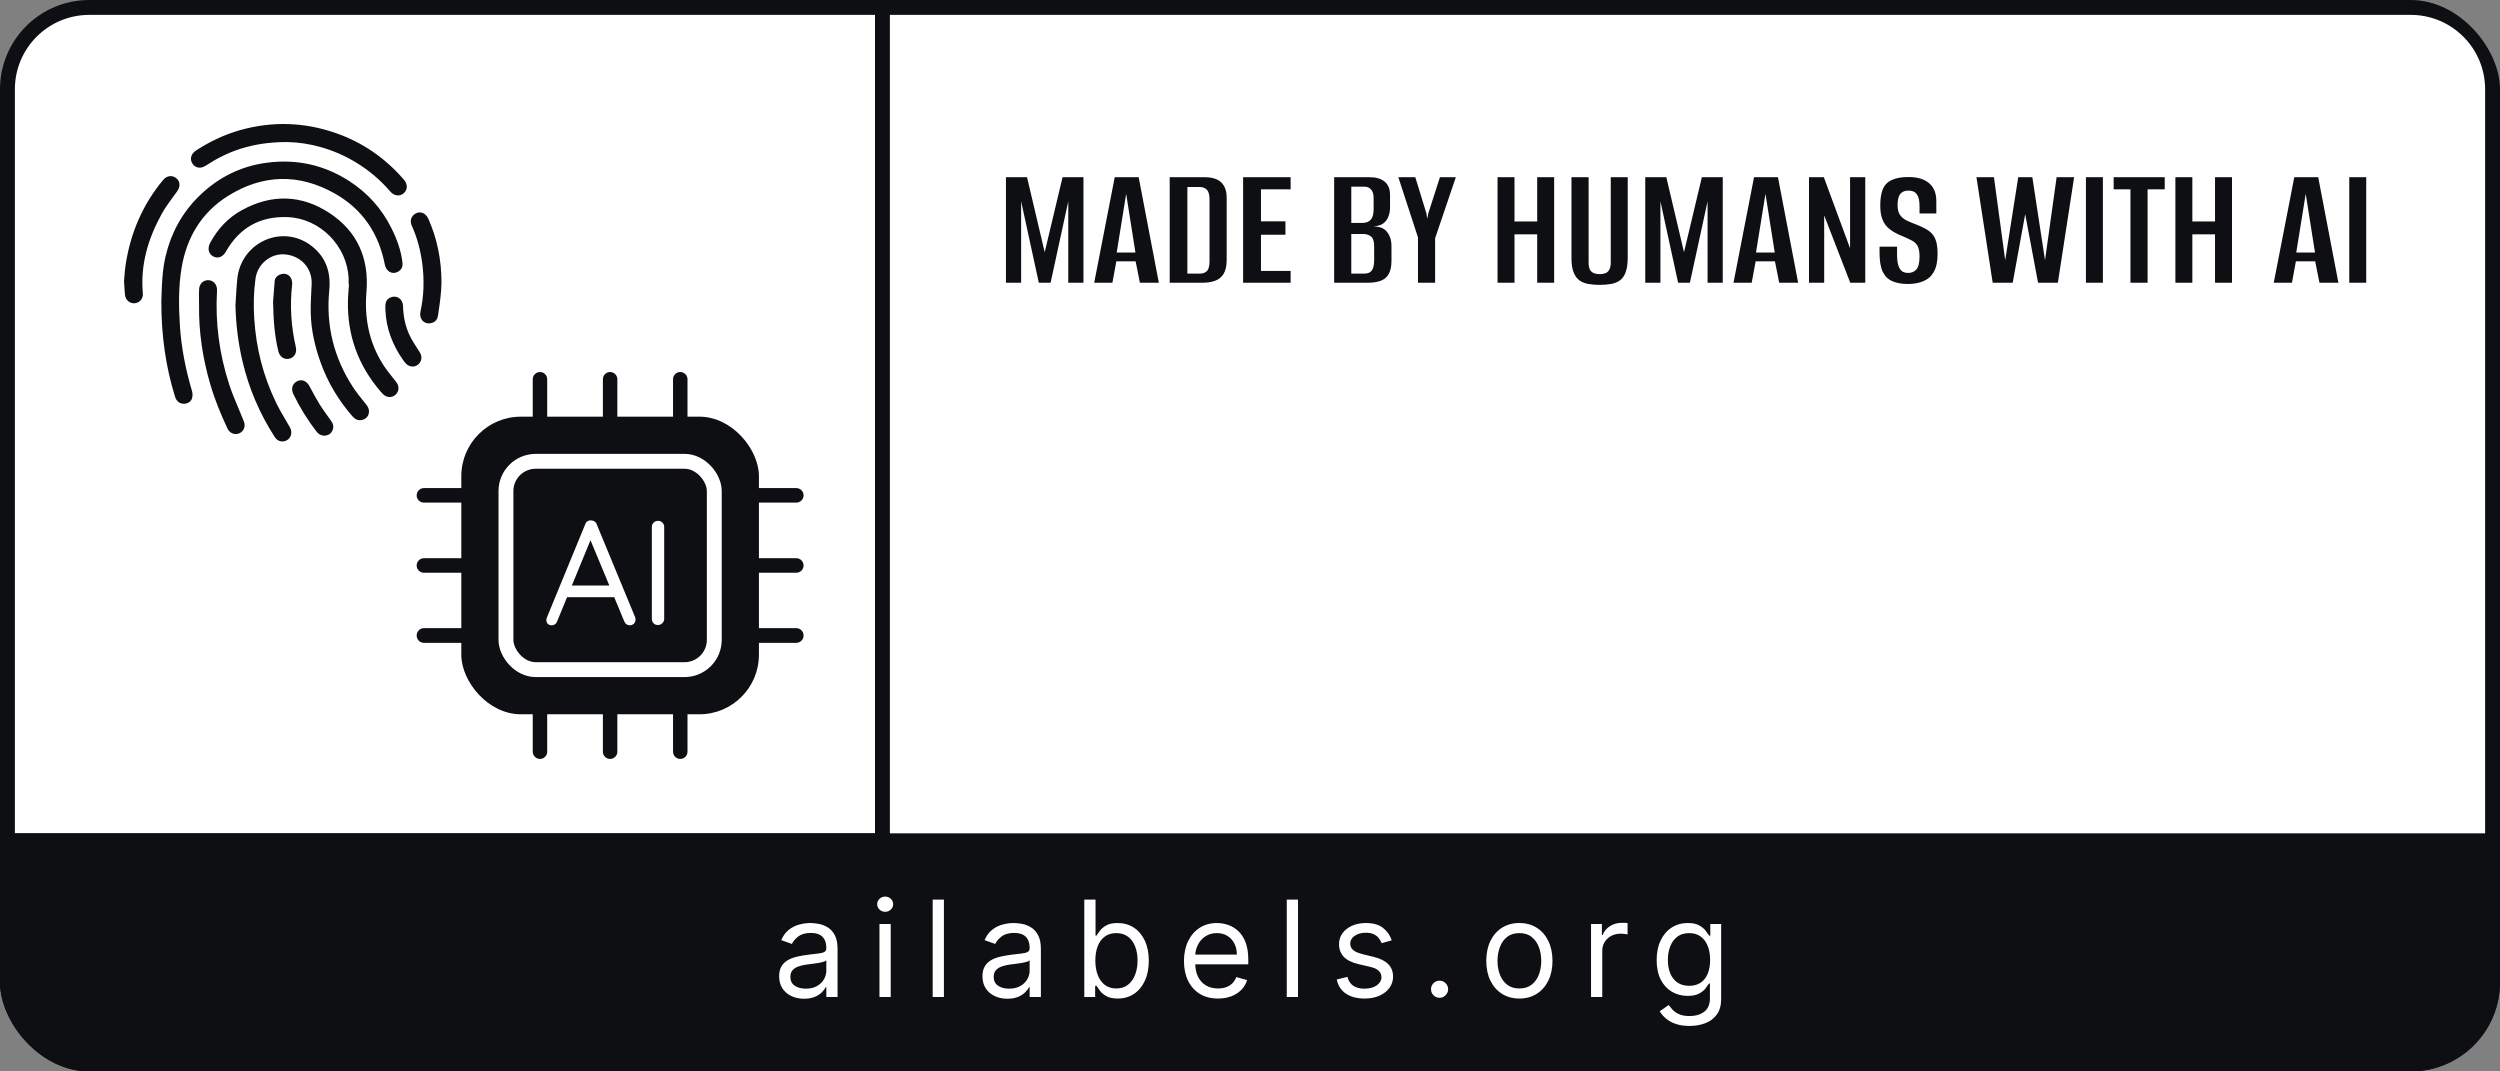 <svg width="168" height="72" viewBox="0 0 168 72" fill="none" xmlns="http://www.w3.org/2000/svg">
<rect x="0" y="0" width="168" height="72" fill="#808080" stroke="none"/>
<g clip-path="url(#clip0_5_39)">
<path d="M6 0.5H162C165.038 0.5 167.5 2.962 167.5 6V66C167.5 69.038 165.038 71.5 162 71.5H6C2.962 71.5 0.5 69.038 0.5 66V6C0.5 2.962 2.962 0.5 6 0.5Z" fill="white" stroke="#0D0F12" stroke-miterlimit="10"/>
<rect y="56" width="168" height="16" fill="#0D0F12"/>
<path d="M54.034 67.115C53.723 67.115 53.44 67.056 53.187 66.939C52.933 66.82 52.732 66.648 52.583 66.425C52.434 66.199 52.359 65.926 52.359 65.606C52.359 65.325 52.414 65.097 52.525 64.923C52.636 64.746 52.784 64.607 52.969 64.507C53.155 64.407 53.359 64.332 53.583 64.283C53.809 64.232 54.036 64.192 54.264 64.162C54.562 64.124 54.804 64.095 54.989 64.076C55.177 64.054 55.313 64.019 55.398 63.97C55.486 63.921 55.529 63.836 55.529 63.715V63.689C55.529 63.374 55.443 63.129 55.271 62.954C55.1 62.779 54.841 62.692 54.494 62.692C54.134 62.692 53.852 62.771 53.647 62.928C53.443 63.086 53.299 63.254 53.216 63.433L52.5 63.178C52.627 62.879 52.798 62.647 53.011 62.481C53.226 62.312 53.461 62.195 53.714 62.129C53.97 62.061 54.221 62.027 54.468 62.027C54.626 62.027 54.807 62.046 55.012 62.084C55.218 62.121 55.418 62.196 55.609 62.311C55.803 62.426 55.964 62.6 56.092 62.832C56.22 63.065 56.284 63.376 56.284 63.766V67H55.529V66.335H55.491C55.44 66.442 55.355 66.556 55.236 66.677C55.116 66.799 54.957 66.902 54.759 66.987C54.561 67.072 54.319 67.115 54.034 67.115ZM54.149 66.438C54.447 66.438 54.699 66.379 54.903 66.262C55.11 66.144 55.265 65.993 55.37 65.808C55.476 65.623 55.529 65.428 55.529 65.223V64.533C55.498 64.571 55.427 64.606 55.319 64.638C55.212 64.668 55.089 64.695 54.948 64.718C54.809 64.739 54.674 64.758 54.542 64.776C54.412 64.79 54.306 64.803 54.226 64.814C54.029 64.84 53.846 64.881 53.676 64.939C53.508 64.994 53.371 65.078 53.267 65.191C53.164 65.302 53.113 65.453 53.113 65.645C53.113 65.907 53.21 66.105 53.404 66.239C53.6 66.371 53.848 66.438 54.149 66.438ZM59.1 67V62.091H59.855V67H59.1ZM59.484 61.273C59.337 61.273 59.21 61.223 59.104 61.123C58.999 61.022 58.947 60.902 58.947 60.761C58.947 60.621 58.999 60.5 59.104 60.4C59.21 60.3 59.337 60.25 59.484 60.25C59.631 60.25 59.757 60.3 59.861 60.4C59.968 60.5 60.021 60.621 60.021 60.761C60.021 60.902 59.968 61.022 59.861 61.123C59.757 61.223 59.631 61.273 59.484 61.273ZM63.431 60.455V67H62.676V60.455H63.431ZM67.697 67.115C67.385 67.115 67.103 67.056 66.85 66.939C66.596 66.82 66.395 66.648 66.246 66.425C66.096 66.199 66.022 65.926 66.022 65.606C66.022 65.325 66.077 65.097 66.188 64.923C66.299 64.746 66.447 64.607 66.632 64.507C66.818 64.407 67.022 64.332 67.246 64.283C67.472 64.232 67.699 64.192 67.927 64.162C68.225 64.124 68.467 64.095 68.652 64.076C68.84 64.054 68.976 64.019 69.061 63.97C69.149 63.921 69.192 63.836 69.192 63.715V63.689C69.192 63.374 69.106 63.129 68.933 62.954C68.763 62.779 68.504 62.692 68.157 62.692C67.797 62.692 67.514 62.771 67.31 62.928C67.105 63.086 66.962 63.254 66.878 63.433L66.162 63.178C66.29 62.879 66.461 62.647 66.674 62.481C66.889 62.312 67.123 62.195 67.377 62.129C67.633 62.061 67.884 62.027 68.131 62.027C68.289 62.027 68.47 62.046 68.674 62.084C68.881 62.121 69.08 62.196 69.272 62.311C69.466 62.426 69.627 62.6 69.755 62.832C69.883 63.065 69.947 63.376 69.947 63.766V67H69.192V66.335H69.154C69.103 66.442 69.018 66.556 68.898 66.677C68.779 66.799 68.62 66.902 68.422 66.987C68.224 67.072 67.982 67.115 67.697 67.115ZM67.812 66.438C68.11 66.438 68.361 66.379 68.566 66.262C68.773 66.144 68.928 65.993 69.032 65.808C69.139 65.623 69.192 65.428 69.192 65.223V64.533C69.16 64.571 69.09 64.606 68.981 64.638C68.875 64.668 68.751 64.695 68.611 64.718C68.472 64.739 68.337 64.758 68.205 64.776C68.075 64.79 67.969 64.803 67.888 64.814C67.692 64.84 67.509 64.881 67.339 64.939C67.17 64.994 67.034 65.078 66.93 65.191C66.827 65.302 66.776 65.453 66.776 65.645C66.776 65.907 66.873 66.105 67.067 66.239C67.263 66.371 67.511 66.438 67.812 66.438ZM72.865 67V60.455H73.62V62.871H73.684C73.739 62.785 73.816 62.677 73.914 62.545C74.014 62.41 74.157 62.291 74.342 62.187C74.53 62.08 74.783 62.027 75.103 62.027C75.516 62.027 75.88 62.13 76.196 62.337C76.511 62.544 76.757 62.837 76.934 63.216C77.111 63.595 77.199 64.043 77.199 64.558C77.199 65.078 77.111 65.529 76.934 65.91C76.757 66.289 76.512 66.584 76.199 66.792C75.886 66.999 75.525 67.102 75.115 67.102C74.8 67.102 74.548 67.05 74.358 66.946C74.168 66.839 74.022 66.719 73.92 66.585C73.818 66.448 73.739 66.335 73.684 66.246H73.594V67H72.865ZM73.607 64.546C73.607 64.916 73.661 65.243 73.77 65.527C73.879 65.808 74.037 66.028 74.246 66.188C74.455 66.346 74.711 66.425 75.013 66.425C75.329 66.425 75.592 66.342 75.803 66.175C76.016 66.007 76.175 65.781 76.282 65.498C76.391 65.212 76.445 64.895 76.445 64.546C76.445 64.2 76.392 63.889 76.285 63.612C76.181 63.333 76.022 63.113 75.809 62.951C75.598 62.787 75.333 62.705 75.013 62.705C74.706 62.705 74.449 62.782 74.24 62.938C74.031 63.091 73.873 63.306 73.767 63.584C73.66 63.858 73.607 64.179 73.607 64.546ZM81.851 67.102C81.378 67.102 80.97 66.998 80.627 66.789C80.286 66.578 80.023 66.284 79.838 65.907C79.655 65.528 79.563 65.087 79.563 64.584C79.563 64.081 79.655 63.638 79.838 63.254C80.023 62.869 80.281 62.568 80.611 62.353C80.944 62.136 81.331 62.027 81.775 62.027C82.03 62.027 82.283 62.07 82.532 62.155C82.781 62.24 83.008 62.379 83.213 62.57C83.417 62.76 83.58 63.011 83.702 63.325C83.823 63.638 83.884 64.023 83.884 64.481V64.801H80.1V64.149H83.117C83.117 63.872 83.062 63.625 82.951 63.408C82.842 63.19 82.687 63.019 82.484 62.893C82.284 62.767 82.047 62.705 81.775 62.705C81.474 62.705 81.214 62.779 80.995 62.928C80.778 63.075 80.61 63.267 80.493 63.504C80.376 63.74 80.317 63.994 80.317 64.264V64.699C80.317 65.07 80.381 65.384 80.509 65.642C80.639 65.897 80.819 66.092 81.049 66.227C81.279 66.359 81.547 66.425 81.851 66.425C82.049 66.425 82.228 66.397 82.388 66.342C82.55 66.284 82.69 66.199 82.807 66.086C82.924 65.971 83.015 65.828 83.079 65.658L83.807 65.862C83.731 66.109 83.602 66.327 83.421 66.514C83.24 66.7 83.016 66.844 82.749 66.949C82.483 67.051 82.184 67.102 81.851 67.102ZM87.226 60.455V67H86.471V60.455H87.226ZM93.524 63.19L92.847 63.382C92.804 63.269 92.741 63.159 92.658 63.053C92.577 62.944 92.466 62.855 92.326 62.784C92.185 62.714 92.005 62.679 91.786 62.679C91.485 62.679 91.235 62.748 91.035 62.887C90.837 63.023 90.737 63.197 90.737 63.408C90.737 63.595 90.806 63.743 90.942 63.852C91.078 63.961 91.291 64.051 91.581 64.124L92.31 64.303C92.749 64.409 93.076 64.572 93.291 64.791C93.506 65.009 93.614 65.289 93.614 65.632C93.614 65.913 93.533 66.165 93.371 66.386C93.211 66.608 92.987 66.783 92.7 66.91C92.412 67.038 92.078 67.102 91.696 67.102C91.196 67.102 90.781 66.994 90.453 66.776C90.125 66.559 89.917 66.242 89.83 65.824L90.546 65.645C90.614 65.909 90.743 66.107 90.932 66.239C91.124 66.371 91.374 66.438 91.683 66.438C92.035 66.438 92.314 66.363 92.521 66.214C92.73 66.062 92.834 65.881 92.834 65.671C92.834 65.5 92.774 65.357 92.655 65.242C92.536 65.125 92.353 65.038 92.105 64.98L91.287 64.788C90.838 64.682 90.507 64.517 90.296 64.293C90.088 64.067 89.983 63.785 89.983 63.446C89.983 63.169 90.061 62.924 90.216 62.711C90.374 62.498 90.588 62.331 90.859 62.209C91.132 62.088 91.441 62.027 91.786 62.027C92.272 62.027 92.653 62.133 92.93 62.347C93.209 62.56 93.407 62.841 93.524 63.19ZM96.739 67.051C96.581 67.051 96.446 66.995 96.333 66.882C96.22 66.769 96.164 66.633 96.164 66.476C96.164 66.318 96.22 66.183 96.333 66.07C96.446 65.957 96.581 65.901 96.739 65.901C96.897 65.901 97.032 65.957 97.145 66.07C97.258 66.183 97.314 66.318 97.314 66.476C97.314 66.58 97.288 66.676 97.234 66.763C97.183 66.851 97.114 66.921 97.027 66.974C96.941 67.026 96.846 67.051 96.739 67.051ZM102.102 67.102C101.659 67.102 101.27 66.997 100.936 66.786C100.603 66.575 100.343 66.28 100.156 65.901C99.97 65.521 99.878 65.078 99.878 64.571C99.878 64.06 99.97 63.613 100.156 63.232C100.343 62.85 100.603 62.554 100.936 62.343C101.27 62.133 101.659 62.027 102.102 62.027C102.545 62.027 102.933 62.133 103.265 62.343C103.6 62.554 103.86 62.85 104.045 63.232C104.233 63.613 104.327 64.06 104.327 64.571C104.327 65.078 104.233 65.521 104.045 65.901C103.86 66.28 103.6 66.575 103.265 66.786C102.933 66.997 102.545 67.102 102.102 67.102ZM102.102 66.425C102.439 66.425 102.716 66.338 102.933 66.166C103.15 65.993 103.311 65.766 103.416 65.485C103.52 65.204 103.572 64.899 103.572 64.571C103.572 64.243 103.52 63.937 103.416 63.654C103.311 63.37 103.15 63.141 102.933 62.967C102.716 62.792 102.439 62.705 102.102 62.705C101.765 62.705 101.488 62.792 101.271 62.967C101.054 63.141 100.893 63.37 100.789 63.654C100.684 63.937 100.632 64.243 100.632 64.571C100.632 64.899 100.684 65.204 100.789 65.485C100.893 65.766 101.054 65.993 101.271 66.166C101.488 66.338 101.765 66.425 102.102 66.425ZM106.918 67V62.091H107.647V62.832H107.698C107.787 62.59 107.949 62.392 108.184 62.241C108.418 62.09 108.682 62.014 108.976 62.014C109.032 62.014 109.101 62.015 109.184 62.017C109.267 62.02 109.33 62.023 109.372 62.027V62.794C109.347 62.788 109.288 62.778 109.197 62.765C109.107 62.75 109.012 62.743 108.912 62.743C108.674 62.743 108.461 62.793 108.273 62.893C108.088 62.991 107.941 63.127 107.832 63.302C107.725 63.475 107.672 63.672 107.672 63.894V67H106.918ZM113.539 68.943C113.174 68.943 112.861 68.896 112.599 68.803C112.337 68.711 112.119 68.59 111.944 68.438C111.771 68.289 111.634 68.129 111.532 67.959L112.132 67.537C112.201 67.626 112.287 67.729 112.391 67.844C112.496 67.961 112.638 68.062 112.82 68.147C113.003 68.235 113.242 68.278 113.539 68.278C113.935 68.278 114.262 68.183 114.52 67.991C114.778 67.799 114.907 67.499 114.907 67.09V66.092H114.843C114.787 66.182 114.708 66.293 114.606 66.425C114.506 66.555 114.361 66.671 114.171 66.773C113.984 66.873 113.73 66.923 113.411 66.923C113.015 66.923 112.659 66.829 112.343 66.642C112.03 66.454 111.782 66.182 111.599 65.824C111.418 65.466 111.327 65.031 111.327 64.52C111.327 64.017 111.415 63.579 111.592 63.206C111.769 62.831 112.015 62.541 112.331 62.337C112.646 62.13 113.01 62.027 113.424 62.027C113.743 62.027 113.997 62.08 114.184 62.187C114.374 62.291 114.519 62.41 114.619 62.545C114.721 62.677 114.8 62.785 114.855 62.871H114.932V62.091H115.661V67.141C115.661 67.562 115.565 67.906 115.373 68.17C115.184 68.436 114.928 68.631 114.606 68.755C114.287 68.88 113.931 68.943 113.539 68.943ZM113.513 66.246C113.816 66.246 114.071 66.177 114.28 66.038C114.489 65.9 114.648 65.7 114.756 65.44C114.865 65.18 114.919 64.869 114.919 64.507C114.919 64.153 114.866 63.841 114.76 63.571C114.653 63.3 114.495 63.088 114.287 62.935C114.078 62.781 113.82 62.705 113.513 62.705C113.193 62.705 112.927 62.785 112.714 62.947C112.503 63.109 112.344 63.327 112.238 63.599C112.133 63.872 112.081 64.175 112.081 64.507C112.081 64.848 112.135 65.15 112.241 65.412C112.35 65.671 112.51 65.876 112.72 66.025C112.934 66.172 113.198 66.246 113.513 66.246Z" fill="white"/>
<path d="M67.6 19V11.908H69.016L70.204 16.948L71.404 11.908H72.808V19H71.788V13.528L70.6 19H69.808L68.62 13.528V19H67.6ZM73.53 19L74.91 11.908H76.518L77.874 19H76.602L76.314 17.56H75.018L74.754 19H73.53ZM75.042 16.972H76.302L75.678 13.024L75.042 16.972ZM78.604 19V11.908H80.956C81.276 11.908 81.544 11.956 81.76 12.052C81.976 12.148 82.14 12.296 82.252 12.496C82.372 12.696 82.432 12.956 82.432 13.276V17.476C82.432 17.868 82.364 18.176 82.228 18.4C82.092 18.624 81.9 18.78 81.652 18.868C81.412 18.956 81.128 19 80.8 19H78.604ZM79.792 18.388H80.62C80.82 18.388 80.98 18.332 81.1 18.22C81.22 18.1 81.28 17.88 81.28 17.56V13.408C81.28 13.088 81.22 12.868 81.1 12.748C80.98 12.628 80.82 12.568 80.62 12.568H79.792V18.388ZM83.537 19V11.908H86.73V12.724H84.737V14.872H86.382V15.772H84.737V18.208H86.73V19H83.537ZM89.655 19V11.908H92.043C92.475 11.908 92.811 12.008 93.051 12.208C93.291 12.408 93.411 12.704 93.411 13.096V13.924C93.411 14.14 93.379 14.336 93.315 14.512C93.259 14.68 93.171 14.82 93.051 14.932C92.947 15.036 92.823 15.108 92.679 15.148C92.543 15.188 92.415 15.212 92.295 15.22C92.439 15.22 92.579 15.236 92.715 15.268C92.851 15.3 92.975 15.364 93.087 15.46C93.215 15.572 93.315 15.716 93.387 15.892C93.467 16.068 93.507 16.284 93.507 16.54V17.524C93.507 17.924 93.439 18.232 93.303 18.448C93.175 18.656 92.991 18.8 92.751 18.88C92.519 18.96 92.239 19 91.911 19H89.655ZM90.807 18.388H91.659C91.803 18.388 91.923 18.364 92.019 18.316C92.123 18.268 92.203 18.176 92.259 18.04C92.315 17.904 92.343 17.708 92.343 17.452V16.552C92.343 16.216 92.271 15.996 92.127 15.892C91.991 15.78 91.811 15.724 91.587 15.724H90.807V18.388ZM90.807 14.98H91.563C91.803 14.98 91.987 14.908 92.115 14.764C92.243 14.62 92.307 14.384 92.307 14.056V13.3C92.307 13.036 92.247 12.844 92.127 12.724C92.015 12.604 91.871 12.544 91.695 12.544H90.807V14.98ZM95.288 19V15.952L93.968 11.908H95.108L95.852 14.332L95.912 14.704L95.984 14.332L96.764 11.908H97.832L96.44 16.012V19H95.288ZM100.635 19V11.908H101.775V14.884H103.299V11.908H104.439V19H103.299V15.748H101.775V19H100.635ZM107.499 19.144C107.227 19.144 106.975 19.124 106.743 19.084C106.511 19.044 106.311 18.964 106.143 18.844C105.975 18.724 105.843 18.544 105.747 18.304C105.651 18.064 105.603 17.74 105.603 17.332V11.908H106.755V17.632C106.755 17.848 106.787 18.016 106.851 18.136C106.923 18.248 107.015 18.324 107.127 18.364C107.239 18.404 107.363 18.424 107.499 18.424C107.635 18.424 107.759 18.404 107.871 18.364C107.983 18.324 108.071 18.248 108.135 18.136C108.207 18.016 108.243 17.848 108.243 17.632V11.908H109.383V17.32C109.383 17.728 109.335 18.056 109.239 18.304C109.151 18.544 109.023 18.724 108.855 18.844C108.687 18.964 108.487 19.044 108.255 19.084C108.023 19.124 107.771 19.144 107.499 19.144ZM110.561 19V11.908H111.977L113.165 16.948L114.365 11.908H115.769V19H114.749V13.528L113.561 19H112.769L111.581 13.528V19H110.561ZM116.491 19L117.871 11.908H119.479L120.835 19H119.563L119.275 17.56H117.979L117.715 19H116.491ZM118.003 16.972H119.263L118.639 13.024L118.003 16.972ZM121.565 19V11.908H122.561L124.325 16.684V11.908H125.345V19H124.337L122.585 14.476V19H121.565ZM128.201 19.084C127.809 19.084 127.469 19.024 127.181 18.904C126.893 18.784 126.673 18.572 126.521 18.268C126.377 17.964 126.305 17.536 126.305 16.984V16.576C126.497 16.576 126.693 16.576 126.893 16.576C127.093 16.576 127.289 16.576 127.481 16.576V17.08C127.481 17.416 127.513 17.676 127.577 17.86C127.641 18.044 127.729 18.172 127.841 18.244C127.953 18.308 128.081 18.34 128.225 18.34C128.457 18.34 128.641 18.264 128.777 18.112C128.921 17.952 128.993 17.656 128.993 17.224C128.993 16.904 128.945 16.664 128.849 16.504C128.753 16.344 128.601 16.216 128.393 16.12C128.193 16.016 127.933 15.9 127.613 15.772C127.349 15.652 127.121 15.512 126.929 15.352C126.737 15.192 126.593 14.988 126.497 14.74C126.401 14.492 126.353 14.184 126.353 13.816C126.353 13.368 126.409 13.004 126.521 12.724C126.641 12.436 126.841 12.228 127.121 12.1C127.401 11.964 127.777 11.896 128.249 11.896C128.857 11.896 129.321 12.036 129.641 12.316C129.961 12.588 130.121 12.988 130.121 13.516V14.344C129.937 14.344 129.749 14.344 129.557 14.344C129.373 14.344 129.185 14.344 128.993 14.344V13.852C128.993 13.484 128.933 13.22 128.813 13.06C128.701 12.892 128.517 12.808 128.261 12.808C127.997 12.808 127.805 12.888 127.685 13.048C127.573 13.2 127.517 13.444 127.517 13.78C127.517 14.068 127.573 14.292 127.685 14.452C127.797 14.604 127.941 14.724 128.117 14.812C128.301 14.9 128.489 14.98 128.681 15.052C129.041 15.188 129.333 15.328 129.557 15.472C129.781 15.616 129.945 15.808 130.049 16.048C130.153 16.288 130.205 16.628 130.205 17.068C130.205 17.572 130.121 17.972 129.953 18.268C129.793 18.556 129.561 18.764 129.257 18.892C128.961 19.02 128.609 19.084 128.201 19.084ZM133.909 19L132.817 11.908H133.993L134.749 17.488L135.625 11.908H136.573L137.425 17.488L138.205 11.908H139.381L138.289 19H136.957L136.093 14.392L135.253 19H133.909ZM140.174 19V11.908H141.314V19H140.174ZM143.166 19V12.724H142.038V11.908H145.47V12.724H144.318V19H143.166ZM146.186 19V11.908H147.326V14.884H148.85V11.908H149.99V19H148.85V15.748H147.326V19H146.186ZM152.796 19L154.176 11.908H155.784L157.14 19H155.868L155.58 17.56H154.284L154.02 19H152.796ZM154.308 16.972H155.568L154.944 13.024L154.308 16.972ZM157.87 19V11.908H159.01V19H157.87Z" fill="#0D0F12"/>
<g clip-path="url(#clip1_5_39)">
<path fill-rule="evenodd" clip-rule="evenodd" d="M35.8 25.486C35.8 25.218 36.018 25 36.286 25C36.554 25 36.772 25.218 36.772 25.486V32.8H40.514V25.486C40.514 25.218 40.731 25 41 25C41.268 25 41.486 25.218 41.486 25.486V32.8H45.228V25.486C45.228 25.218 45.445 25 45.714 25C45.982 25 46.2 25.218 46.2 25.486V32.8H53.512C53.782 32.8 54 33.019 54 33.288C54 33.558 53.782 33.776 53.512 33.776H46.2V37.512H53.512C53.782 37.512 54 37.73 54 38C54 38.27 53.782 38.488 53.512 38.488H46.2V42.211H53.505C53.779 42.211 54 42.432 54 42.706C54 42.979 53.779 43.2 53.505 43.2H46.2V50.514C46.2 50.782 45.982 51 45.714 51C45.445 51 45.228 50.782 45.228 50.514V43.2H41.486V50.514C41.486 50.782 41.268 51 41 51C40.731 51 40.514 50.782 40.514 50.514V43.2H36.772V50.514C36.772 50.782 36.554 51 36.286 51C36.018 51 35.8 50.782 35.8 50.514V43.2H28.494C28.221 43.2 28 42.979 28 42.706C28 42.432 28.221 42.211 28.494 42.211H35.8V38.488H28.488C28.218 38.488 28 38.27 28 38C28 37.73 28.218 37.512 28.488 37.512H35.8V33.776H28.488C28.218 33.776 28 33.558 28 33.288C28 33.019 28.218 32.8 28.488 32.8H35.8V25.486ZM36.772 33.776V37.512H40.514V33.776H36.772ZM41.486 33.776V37.512H45.228V33.776H41.486ZM45.228 38.488H41.486V42.211H45.228V38.488ZM40.514 42.211V38.488H36.772V42.211H40.514Z" fill="#0D0F12"/>
<rect x="31" y="28" width="20" height="20" rx="4" fill="#0D0F12"/>
<path d="M39.788 36.04L37.438 41.76C37.412 41.84 37.365 41.903 37.298 41.95C37.232 41.997 37.162 42.02 37.088 42.02C36.962 42.02 36.868 41.987 36.808 41.92C36.748 41.853 36.718 41.773 36.718 41.68C36.712 41.633 36.718 41.583 36.738 41.53L39.328 35.23C39.362 35.137 39.412 35.07 39.478 35.03C39.552 34.983 39.632 34.963 39.718 34.97C39.805 34.97 39.882 34.993 39.948 35.04C40.022 35.087 40.072 35.15 40.098 35.23L42.678 41.47C42.698 41.523 42.708 41.577 42.708 41.63C42.708 41.75 42.668 41.847 42.588 41.92C42.508 41.987 42.418 42.02 42.318 42.02C42.238 42.02 42.165 41.997 42.098 41.95C42.032 41.903 41.982 41.837 41.948 41.75L39.568 36.03L39.788 36.04ZM37.938 40.13L38.278 39.35H41.248L41.398 40.13H37.938ZM44.634 41.59C44.634 41.703 44.59 41.8 44.504 41.88C44.424 41.96 44.327 42 44.214 42C44.087 42 43.987 41.96 43.914 41.88C43.84 41.8 43.804 41.703 43.804 41.59V35.41C43.804 35.29 43.844 35.193 43.924 35.12C44.004 35.04 44.104 35 44.224 35C44.337 35 44.434 35.04 44.514 35.12C44.594 35.193 44.634 35.29 44.634 35.41V41.59Z" fill="white"/>
<rect x="34" y="31" width="14" height="14" rx="2" stroke="white"/>
</g>
<rect width="24" height="24" transform="translate(7 7)" fill="white"/>
<path fill-rule="evenodd" clip-rule="evenodd" d="M23.889 10.896C22.387 9.992 20.758 9.568 19.276 9.546C18.052 9.55 17.109 9.704 16.189 9.989C15.341 10.253 14.556 10.653 13.813 11.14C13.455 11.374 13.063 11.28 12.891 10.92C12.75 10.625 12.86 10.313 13.209 10.089C14.126 9.5 15.097 9.035 16.151 8.74C18.313 8.136 20.453 8.206 22.566 8.942C24.37 9.571 25.893 10.626 27.143 12.075C27.405 12.38 27.401 12.745 27.127 12.989C26.869 13.219 26.483 13.169 26.225 12.869C25.553 12.085 24.775 11.43 23.889 10.896ZM11.753 26.627C11.141 24.636 10.842 22.598 10.842 20.282L10.841 20.283C10.846 20.148 10.851 20.008 10.855 19.863L10.855 19.863C10.881 19.068 10.912 18.133 11.129 17.213C11.495 15.662 12.229 14.31 13.361 13.194C14.633 11.941 16.154 11.169 17.931 10.935C19.922 10.673 21.773 11.077 23.463 12.163C24.694 12.955 25.645 14.012 26.302 15.326C26.67 16.061 26.952 16.826 27.046 17.649C27.076 17.921 26.983 18.131 26.739 18.264C26.353 18.472 25.951 18.247 25.858 17.77C25.451 15.68 24.357 14.056 22.505 13.008C20.088 11.642 17.648 11.704 15.306 13.176C13.545 14.282 12.545 15.955 12.203 17.997C11.988 19.276 12.007 20.577 12.088 21.871C12.183 23.376 12.479 24.847 12.907 26.292C12.951 26.438 12.947 26.619 12.904 26.766C12.83 27.011 12.586 27.145 12.326 27.132C12.04 27.119 11.855 26.956 11.753 26.627ZM16.286 24.239C16.001 23.009 15.85 21.765 15.823 20.501L15.824 20.502C15.837 20.317 15.848 20.131 15.858 19.946L15.858 19.945L15.858 19.945L15.858 19.945L15.858 19.945L15.858 19.945L15.858 19.945L15.858 19.945L15.858 19.945C15.882 19.544 15.905 19.143 15.945 18.744C16.189 16.312 18.909 15.048 20.858 16.469C21.886 17.219 22.25 18.264 22.126 19.521C21.896 21.87 22.433 24.042 23.723 26.017C23.936 26.342 24.18 26.647 24.423 26.952L24.423 26.952C24.495 27.042 24.567 27.132 24.638 27.222C24.955 27.626 24.777 28.151 24.284 28.23C24.031 28.271 23.842 28.157 23.68 27.971C22.741 26.895 22.022 25.691 21.54 24.345C21.154 23.266 20.905 22.159 20.881 21.012C20.871 20.511 20.897 20.009 20.922 19.507C20.93 19.37 20.936 19.233 20.943 19.097C20.992 18.046 20.247 17.2 19.169 17.097C18.207 17.005 17.311 17.723 17.171 18.715C17.045 19.616 17.029 20.522 17.087 21.431C17.211 23.399 17.69 25.276 18.548 27.049C18.742 27.451 18.969 27.837 19.195 28.223L19.195 28.223L19.195 28.223L19.195 28.223L19.195 28.223L19.195 28.223L19.195 28.223L19.195 28.223L19.195 28.223L19.195 28.223C19.293 28.388 19.39 28.554 19.484 28.721C19.657 29.025 19.582 29.394 19.308 29.567C19.017 29.752 18.659 29.673 18.471 29.382C17.447 27.794 16.713 26.083 16.286 24.239ZM23.452 19.103C23.444 19.219 23.435 19.336 23.426 19.452C23.406 19.714 23.386 19.976 23.381 20.238C23.336 22.538 24.072 24.559 25.568 26.302C25.626 26.37 25.686 26.436 25.751 26.498C26.003 26.738 26.355 26.743 26.592 26.514C26.832 26.283 26.839 25.941 26.625 25.668C26.552 25.574 26.477 25.48 26.402 25.387L26.402 25.387L26.402 25.387L26.402 25.387C26.161 25.086 25.92 24.784 25.717 24.459C24.789 22.975 24.481 21.352 24.626 19.611C24.811 17.387 24.026 15.553 22.148 14.32C20.259 13.079 18.262 13.024 16.264 14.117C15.325 14.629 14.627 15.384 14.122 16.323C13.926 16.688 14.008 17.062 14.328 17.232C14.643 17.399 14.977 17.269 15.18 16.91C16.089 15.301 17.476 14.526 19.309 14.589C21.502 14.664 23.342 16.529 23.427 18.724C23.43 18.808 23.429 18.892 23.428 18.976V18.976V18.976V18.976V18.976V18.976V18.976V18.976C23.428 19.018 23.427 19.061 23.427 19.103H23.45H23.452ZM13.377 20.495C13.35 22.307 13.621 24.077 14.128 25.815C14.429 26.847 14.834 27.834 15.289 28.803C15.435 29.113 15.774 29.247 16.073 29.122C16.381 28.991 16.522 28.652 16.39 28.321C16.28 28.043 16.163 27.766 16.047 27.49C15.814 26.938 15.581 26.386 15.397 25.817C14.735 23.776 14.458 21.676 14.584 19.529C14.605 19.159 14.377 18.863 14.044 18.83C13.698 18.796 13.401 19.047 13.38 19.426C13.367 19.674 13.37 19.922 13.373 20.17L13.373 20.171C13.374 20.279 13.376 20.387 13.376 20.495H13.377ZM8.356 19.235C8.349 19.133 8.343 19.026 8.335 18.913L8.333 18.912C8.344 18.805 8.352 18.692 8.361 18.575C8.381 18.312 8.403 18.03 8.447 17.752C8.779 15.643 9.588 13.745 10.958 12.098C11.215 11.789 11.58 11.751 11.861 11.987C12.128 12.211 12.121 12.563 11.888 12.881C11.832 12.958 11.776 13.034 11.72 13.11C11.414 13.523 11.107 13.939 10.86 14.387C9.951 16.04 9.425 17.793 9.6 19.709C9.633 20.062 9.389 20.345 9.058 20.378C8.733 20.411 8.44 20.171 8.4 19.82C8.379 19.633 8.368 19.443 8.356 19.235V19.235V19.235ZM29.667 18.98C29.666 17.488 29.389 16.054 28.778 14.69C28.578 14.245 28.103 14.136 27.783 14.456C27.594 14.646 27.551 14.898 27.677 15.177C28.052 16.012 28.277 16.886 28.387 17.792C28.514 18.841 28.483 19.884 28.26 20.919C28.141 21.471 28.541 21.858 29.049 21.692C29.279 21.617 29.4 21.437 29.432 21.215C29.444 21.134 29.456 21.053 29.467 20.973L29.467 20.973L29.467 20.973L29.467 20.973C29.564 20.317 29.658 19.673 29.667 18.98ZM18.701 23.591C18.457 22.573 18.372 21.538 18.35 20.26L18.351 20.261L18.366 20.057L18.366 20.056C18.39 19.749 18.422 19.322 18.459 18.895C18.477 18.684 18.596 18.538 18.791 18.458C19.28 18.256 19.691 18.595 19.629 19.155C19.472 20.557 19.565 21.944 19.878 23.318C19.965 23.699 19.791 24.018 19.452 24.102C19.099 24.189 18.793 23.98 18.701 23.591ZM25.898 20.799C25.939 22.057 26.375 23.177 27.09 24.198C27.146 24.276 27.205 24.354 27.27 24.425C27.489 24.663 27.837 24.699 28.075 24.514C28.342 24.307 28.393 23.967 28.212 23.68C28.158 23.594 28.103 23.509 28.048 23.425C27.869 23.147 27.69 22.869 27.546 22.575C27.239 21.947 27.101 21.271 27.084 20.571C27.073 20.092 26.66 19.809 26.248 19.987C26.037 20.077 25.923 20.241 25.9 20.465C25.892 20.541 25.894 20.617 25.896 20.694C25.897 20.729 25.898 20.764 25.898 20.799ZM22.318 28.974C22.206 29.186 22.014 29.264 21.788 29.281L21.787 29.282C21.575 29.265 21.408 29.181 21.275 29.009C20.67 28.224 20.151 27.386 19.718 26.495C19.541 26.128 19.639 25.786 19.965 25.62C20.28 25.461 20.6 25.592 20.794 25.947C20.841 26.035 20.889 26.122 20.936 26.21C21.114 26.541 21.293 26.871 21.491 27.189C21.659 27.458 21.845 27.717 22.031 27.975C22.109 28.085 22.188 28.194 22.265 28.304C22.415 28.517 22.442 28.739 22.318 28.974Z" fill="#0D0F12"/>
<path d="M59.3 0V-0.5H58.8H6C2.41 -0.5 -0.5 2.41 -0.5 6V56V56.5H0H58.8H59.3V56V0Z" stroke="#0D0F12"/>
</g>
<defs>
<clipPath id="clip0_5_39">
<rect width="168" height="72" rx="6" fill="white"/>
</clipPath>
<clipPath id="clip1_5_39">
<rect width="26" height="26" fill="white" transform="translate(28 25)"/>
</clipPath>
</defs>
</svg>
